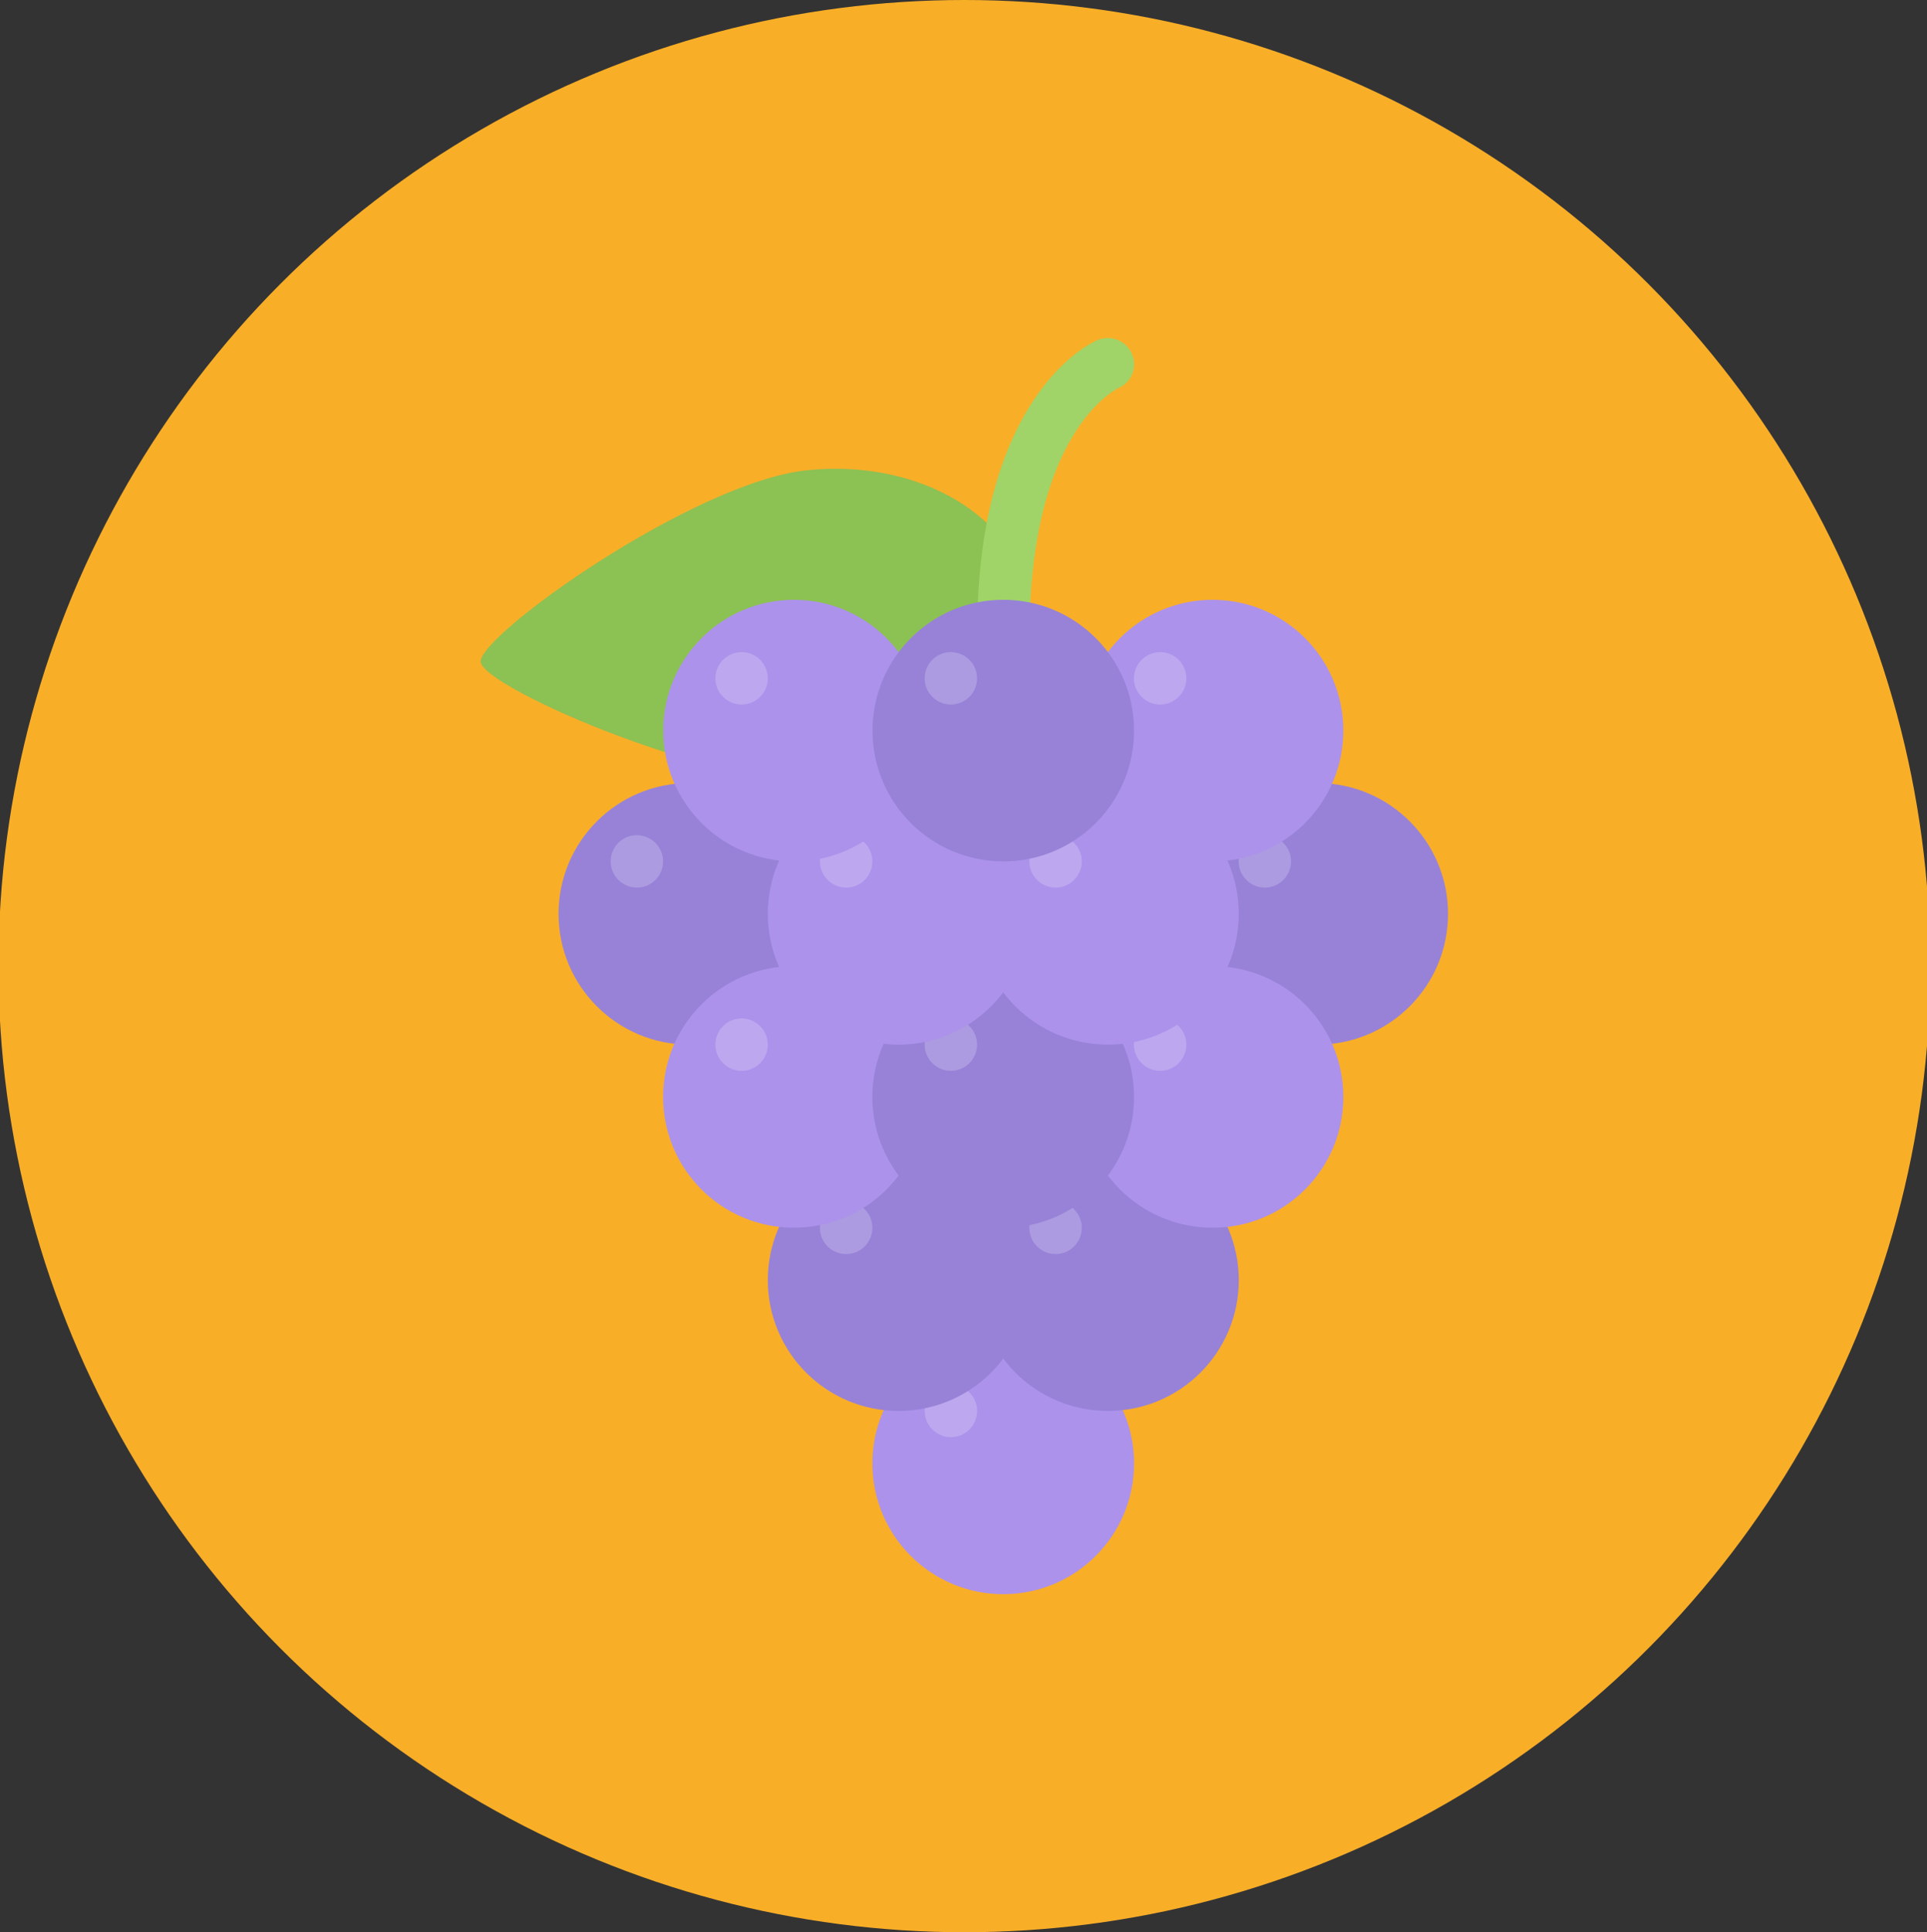<?xml version="1.0" encoding="utf-8"?>
<!-- Generator: Adobe Illustrator 28.1.0, SVG Export Plug-In . SVG Version: 6.00 Build 0)  -->
<svg version="1.1" id="Layer_1" xmlns="http://www.w3.org/2000/svg" xmlns:xlink="http://www.w3.org/1999/xlink" x="0px" y="0px"
	 viewBox="0 0 1227.5 1230.6" style="enable-background:new 0 0 1227.5 1230.6;" xml:space="preserve">
<rect x="0" y="0" width="1227.5" height="1230.6" fill="#333333" stroke="none"/>
<style type="text/css">
	.st0{fill:#F9AE28;}
	.st1{fill:#8CC153;}
	.st2{fill:#A0D468;}
	.st3{fill:#AC92EB;}
	.st4{opacity:0.2;fill:#FFFFFF;enable-background:new    ;}
	.st5{fill:#9782D8;}
</style>
<circle class="st0" cx="614.3" cy="615.3" r="615.3"/>
<g>
	<path class="st1" d="M514,299.5c-72.3,7.6-209.6,105.5-207.8,122.1c1.7,16.5,156.3,83.8,228.7,76.2
		c72.3-7.6,126.3-58.1,120.5-112.9S586.3,291.9,514,299.5z"/>
	<path class="st2" d="M722.4,232c0-9.2-7.5-16.7-16.7-16.7c-2.3,0-4.6,0.5-6.6,1.3c-2.7,1.1-22.1,10.2-40.7,38.3
		c-24,36.2-36.1,86.8-36,150.4h33.3c0-38,4.9-91.2,28.8-129.4c13.8-22.1,27.8-28.7,27.9-28.8l-0.1,0.1
		C718.3,244.7,722.4,238.8,722.4,232z"/>
	<path class="st3" d="M722.4,932c0-46-37.3-83.3-83.3-83.3S555.7,886,555.7,932c0,46,37.3,83.3,83.4,83.3
		C685.1,1015.3,722.4,978,722.4,932z"/>
	<path class="st4" d="M622.4,898.6c0,9.2-7.5,16.7-16.7,16.7s-16.7-7.5-16.7-16.7s7.4-16.7,16.7-16.7
		C614.9,882,622.4,889.4,622.4,898.6z"/>
	<path class="st5" d="M789.1,815.3c0-46-37.3-83.4-83.4-83.4c-46,0-83.3,37.3-83.3,83.4c0,46,37.3,83.3,83.3,83.3
		C751.8,898.6,789.1,861.3,789.1,815.3z"/>
	<path class="st4" d="M689.1,782c0,9.2-7.5,16.7-16.7,16.7s-16.7-7.4-16.7-16.7c0-9.2,7.5-16.7,16.7-16.7S689.1,772.8,689.1,782z"/>
	<path class="st5" d="M655.7,815.3c0-46-37.3-83.4-83.3-83.4s-83.3,37.3-83.3,83.4c0,46,37.3,83.3,83.3,83.3
		C618.4,898.6,655.7,861.3,655.7,815.3z"/>
	<path class="st4" d="M555.7,782c0,9.2-7.4,16.7-16.7,16.7c-9.2,0-16.7-7.4-16.7-16.7c0-9.2,7.5-16.7,16.7-16.7
		C548.3,765.3,555.7,772.8,555.7,782z"/>
	<path class="st5" d="M522.4,582c0-46-37.3-83.3-83.3-83.3S355.8,536,355.8,582s37.3,83.3,83.3,83.3S522.4,628,522.4,582z"/>
	<path class="st4" d="M422.4,548.6c0,9.2-7.5,16.7-16.7,16.7s-16.7-7.5-16.7-16.7s7.4-16.7,16.7-16.7
		C414.9,532,422.4,539.4,422.4,548.6z"/>
	<path class="st5" d="M922.4,582c0-46-37.3-83.3-83.3-83.3S755.8,536,755.8,582s37.3,83.3,83.3,83.3S922.4,628,922.4,582z"/>
	<path class="st4" d="M822.4,548.6c0,9.2-7.5,16.7-16.7,16.7s-16.7-7.5-16.7-16.7s7.4-16.7,16.7-16.7
		C814.9,532,822.4,539.4,822.4,548.6z"/>
	<path class="st3" d="M855.7,698.6c0-46-37.3-83.3-83.3-83.3S689,652.6,689,698.6s37.3,83.3,83.4,83.3
		C818.4,782,855.7,744.7,855.7,698.6z"/>
	<path class="st4" d="M755.7,665.3c0,9.2-7.4,16.7-16.7,16.7c-9.2,0-16.7-7.5-16.7-16.7s7.5-16.7,16.7-16.7
		C748.3,648.6,755.7,656.1,755.7,665.3z"/>
	<path class="st3" d="M589.1,698.6c0-46-37.3-83.3-83.4-83.3c-46,0-83.3,37.3-83.3,83.3s37.3,83.3,83.3,83.3
		C551.8,782,589.1,744.7,589.1,698.6z"/>
	<path class="st4" d="M489.1,665.3c0,9.2-7.5,16.7-16.7,16.7s-16.7-7.5-16.7-16.7s7.5-16.7,16.7-16.7
		C481.6,648.6,489.1,656.1,489.1,665.3z"/>
	<path class="st5" d="M722.4,698.6c0-46-37.3-83.3-83.3-83.3s-83.4,37.3-83.4,83.3s37.3,83.3,83.4,83.3
		C685.1,782,722.4,744.7,722.4,698.6z"/>
	<path class="st4" d="M622.4,665.3c0,9.2-7.5,16.7-16.7,16.7s-16.7-7.5-16.7-16.7s7.4-16.7,16.7-16.7
		C614.9,648.6,622.4,656.1,622.4,665.3z"/>
	<path class="st3" d="M655.7,582c0-46-37.3-83.3-83.3-83.3S489.1,536,489.1,582s37.3,83.3,83.3,83.3S655.7,628,655.7,582z"/>
	<path class="st4" d="M555.7,548.6c0,9.2-7.4,16.7-16.7,16.7c-9.2,0-16.7-7.5-16.7-16.7s7.5-16.7,16.7-16.7
		C548.3,532,555.7,539.4,555.7,548.6z"/>
	<path class="st3" d="M789.1,582c0-46-37.3-83.3-83.4-83.3c-46,0-83.3,37.3-83.3,83.3s37.3,83.3,83.3,83.3
		C751.8,665.3,789.1,628,789.1,582z"/>
	<path class="st4" d="M689.1,548.6c0,9.2-7.5,16.7-16.7,16.7s-16.7-7.5-16.7-16.7s7.5-16.7,16.7-16.7
		C681.6,532,689.1,539.4,689.1,548.6z"/>
	<path class="st3" d="M589.1,465.3c0-46-37.3-83.3-83.3-83.3s-83.3,37.3-83.3,83.3s37.3,83.3,83.3,83.3S589.1,511.3,589.1,465.3z"/>
	<path class="st4" d="M489.1,432c0,9.2-7.5,16.7-16.7,16.7s-16.7-7.5-16.7-16.7s7.5-16.7,16.7-16.7
		C481.6,415.3,489.1,422.8,489.1,432z"/>
	<path class="st3" d="M855.7,465.3c0-46-37.3-83.3-83.3-83.3S689,419.3,689,465.3s37.3,83.3,83.4,83.3
		C818.4,548.6,855.7,511.3,855.7,465.3z"/>
	<path class="st4" d="M755.7,432c0,9.2-7.4,16.7-16.7,16.7c-9.2,0-16.7-7.5-16.7-16.7s7.5-16.7,16.7-16.7
		C748.3,415.3,755.7,422.8,755.7,432z"/>
	<path class="st5" d="M722.4,465.3c0-46-37.3-83.3-83.3-83.3s-83.3,37.3-83.3,83.3s37.3,83.3,83.3,83.3
		C685.1,548.6,722.4,511.3,722.4,465.3z"/>
	<path class="st4" d="M622.4,432c0,9.2-7.5,16.7-16.7,16.7S589,441.2,589,432s7.5-16.7,16.7-16.7C614.9,415.3,622.4,422.8,622.4,432
		z"/>
</g>
<path d="M-301.8-415.8c-5.5,0-10,4.5-10,10s4.5,10,10,10s10-4.5,10-10S-296.3-415.8-301.8-415.8 M-306.7-399.5
	c0.4-0.9,3-1.8,4.9-1.8s4.5,0.9,4.9,1.8c-1.4,1.1-3.1,1.7-4.9,1.7S-305.4-398.4-306.7-399.5 M-295.4-401c-1.4-1.7-4.9-2.3-6.4-2.3
	s-4.9,0.6-6.4,2.3c-1-1.3-1.6-3-1.6-4.8c0-4.4,3.6-8,8-8s8,3.6,8,8C-293.8-404-294.4-402.3-295.4-401 M-301.8-411.8
	c-1.9,0-3.5,1.6-3.5,3.5s1.6,3.5,3.5,3.5s3.5-1.6,3.5-3.5S-299.9-411.8-301.8-411.8 M-301.8-406.8c-0.8,0-1.5-0.7-1.5-1.5
	s0.7-1.5,1.5-1.5c0.8,0,1.5,0.7,1.5,1.5S-301-406.8-301.8-406.8z"/>
</svg>
